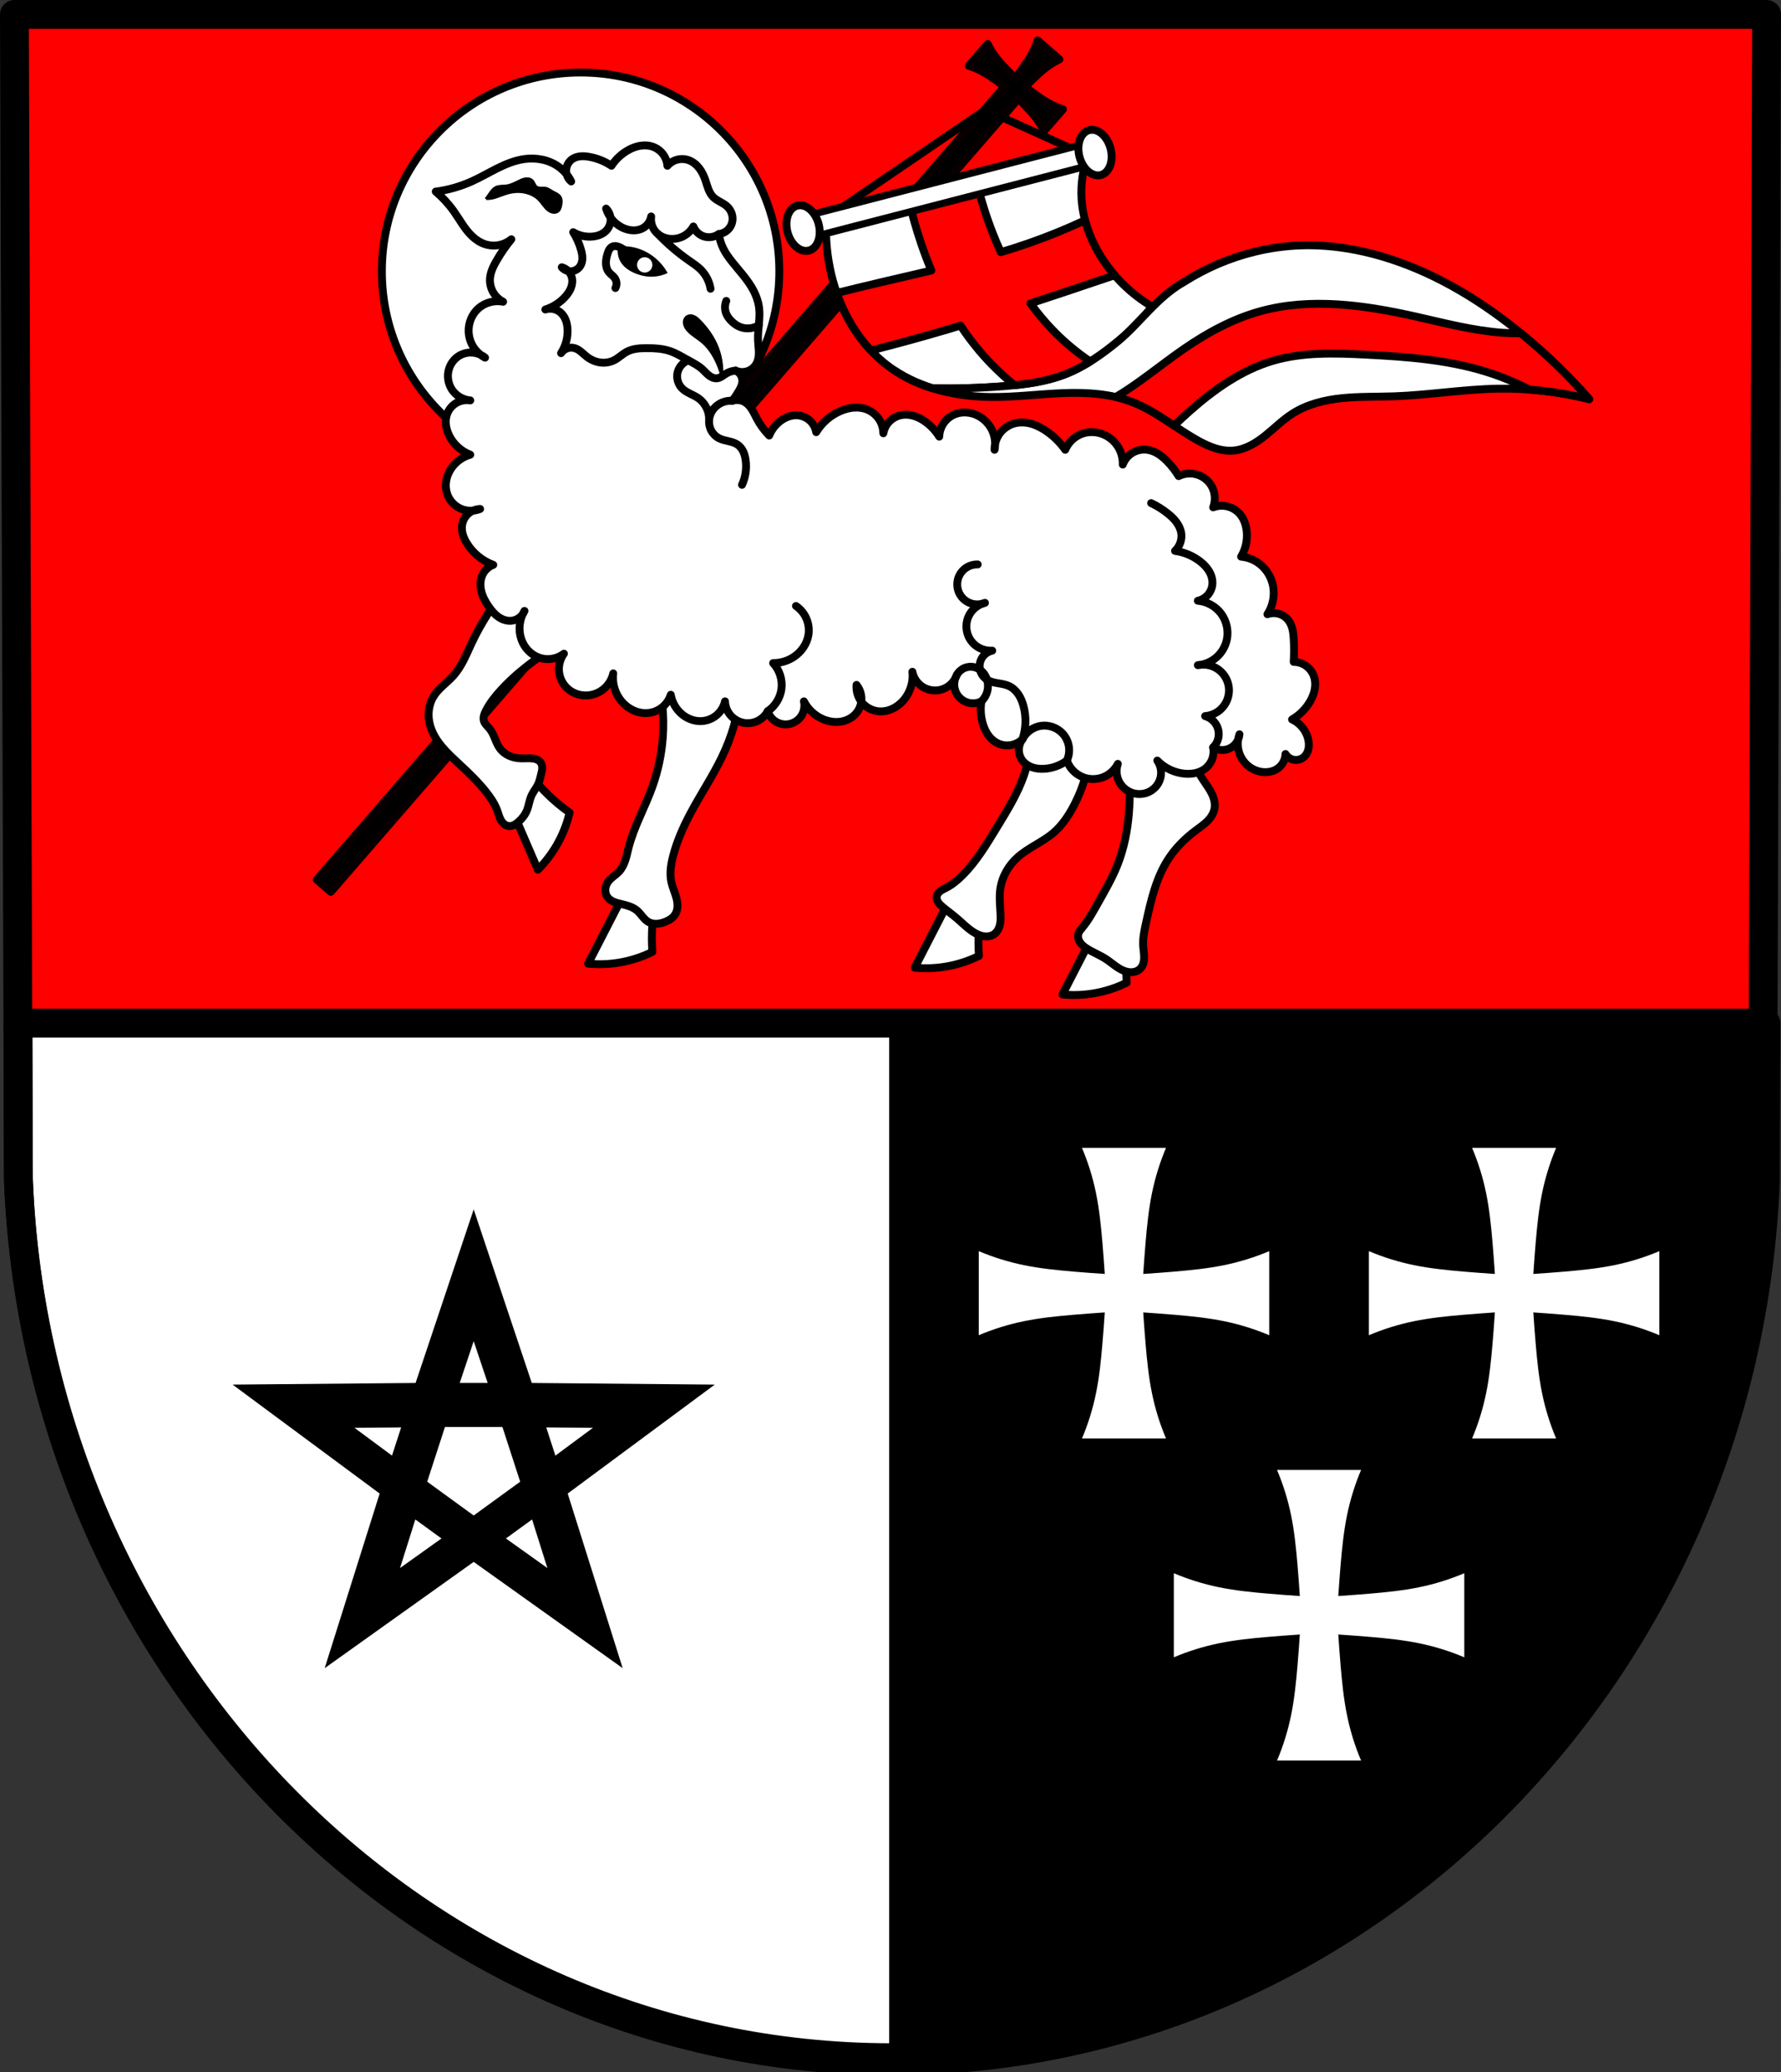 <?xml version="1.0" encoding="UTF-8" standalone="no"?>
<!-- Created with Inkscape (http://www.inkscape.org/) -->

<svg
   xmlns:dc="http://purl.org/dc/elements/1.1/"
   xmlns:cc="http://creativecommons.org/ns#"
   xmlns:rdf="http://www.w3.org/1999/02/22-rdf-syntax-ns#"
   xmlns:svg="http://www.w3.org/2000/svg"
   xmlns="http://www.w3.org/2000/svg"
   xmlns:sodipodi="http://sodipodi.sourceforge.net/DTD/sodipodi-0.dtd"
   xmlns:inkscape="http://www.inkscape.org/namespaces/inkscape"
   width="179.934mm"
   height="209.236mm"
   viewBox="0 0 179.934 209.236"
   version="1.1"
   id="svg6274"
   inkscape:version="0.92.4 (5da689c313, 2019-01-14)"
   sodipodi:docname="DEU Verbandsgemeinde Prüm COA.svg">
  <rect x="0" y="0" width="179.934" height="209.236" fill="#333333" stroke="none"/>
  <defs
     id="defs6268">
    <inkscape:path-effect
       effect="spiro"
       id="path-effect5645"
       is_visible="true" />
    <inkscape:path-effect
       effect="spiro"
       id="path-effect5641"
       is_visible="true" />
    <inkscape:path-effect
       effect="spiro"
       id="path-effect5637"
       is_visible="true" />
    <inkscape:path-effect
       effect="spiro"
       id="path-effect5633"
       is_visible="true" />
    <inkscape:path-effect
       effect="spiro"
       id="path-effect5629"
       is_visible="true" />
    <inkscape:path-effect
       effect="spiro"
       id="path-effect5625"
       is_visible="true" />
    <inkscape:path-effect
       effect="spiro"
       id="path-effect5621"
       is_visible="true" />
    <inkscape:path-effect
       effect="spiro"
       id="path-effect5617"
       is_visible="true" />
    <inkscape:path-effect
       effect="spiro"
       id="path-effect5485"
       is_visible="true" />
    <inkscape:path-effect
       effect="spiro"
       id="path-effect5477"
       is_visible="true" />
    <inkscape:path-effect
       effect="spiro"
       id="path-effect5473"
       is_visible="true" />
    <inkscape:path-effect
       effect="spiro"
       id="path-effect5469"
       is_visible="true" />
    <inkscape:path-effect
       effect="spiro"
       id="path-effect5465"
       is_visible="true" />
    <inkscape:path-effect
       effect="spiro"
       id="path-effect5425"
       is_visible="true" />
    <inkscape:path-effect
       effect="spiro"
       id="path-effect5237"
       is_visible="true" />
    <inkscape:path-effect
       effect="spiro"
       id="path-effect5216"
       is_visible="true" />
    <inkscape:path-effect
       effect="spiro"
       id="path-effect5208"
       is_visible="true" />
    <inkscape:path-effect
       effect="spiro"
       id="path-effect5187"
       is_visible="true" />
    <inkscape:path-effect
       effect="spiro"
       id="path-effect5165"
       is_visible="true" />
    <inkscape:path-effect
       effect="spiro"
       id="path-effect5068"
       is_visible="true" />
    <inkscape:path-effect
       effect="spiro"
       id="path-effect5063"
       is_visible="true" />
    <inkscape:path-effect
       effect="spiro"
       id="path-effect5058"
       is_visible="true" />
    <inkscape:path-effect
       effect="spiro"
       id="path-effect5054"
       is_visible="true" />
    <inkscape:path-effect
       effect="spiro"
       id="path-effect4955"
       is_visible="true" />
    <inkscape:path-effect
       effect="spiro"
       id="path-effect4523"
       is_visible="true" />
    <inkscape:path-effect
       effect="spiro"
       id="path-effect4523-7"
       is_visible="true" />
    <inkscape:path-effect
       effect="spiro"
       id="path-effect4955-1"
       is_visible="true" />
    <inkscape:path-effect
       effect="spiro"
       id="path-effect4955-7"
       is_visible="true" />
    <inkscape:path-effect
       effect="spiro"
       id="path-effect4955-19"
       is_visible="true" />
    <inkscape:path-effect
       effect="spiro"
       id="path-effect4955-19-0"
       is_visible="true" />
    <inkscape:path-effect
       effect="spiro"
       id="path-effect4955-7-8"
       is_visible="true" />
    <inkscape:path-effect
       effect="spiro"
       id="path-effect4955-1-7"
       is_visible="true" />
    <inkscape:path-effect
       effect="spiro"
       id="path-effect4955-13"
       is_visible="true" />
    <inkscape:path-effect
       effect="spiro"
       id="path-effect5165-9"
       is_visible="true" />
    <inkscape:path-effect
       effect="spiro"
       id="path-effect5425-9"
       is_visible="true" />
    <inkscape:path-effect
       effect="spiro"
       id="path-effect5485-0"
       is_visible="true" />
    <inkscape:path-effect
       effect="spiro"
       id="path-effect5477-0"
       is_visible="true" />
    <inkscape:path-effect
       effect="spiro"
       id="path-effect5473-1"
       is_visible="true" />
    <inkscape:path-effect
       effect="spiro"
       id="path-effect5469-2"
       is_visible="true" />
    <inkscape:path-effect
       effect="spiro"
       id="path-effect5465-9"
       is_visible="true" />
    <inkscape:path-effect
       effect="spiro"
       id="path-effect5641-4"
       is_visible="true" />
    <inkscape:path-effect
       effect="spiro"
       id="path-effect5637-8"
       is_visible="true" />
    <inkscape:path-effect
       effect="spiro"
       id="path-effect5633-6"
       is_visible="true" />
    <inkscape:path-effect
       effect="spiro"
       id="path-effect5629-0"
       is_visible="true" />
    <inkscape:path-effect
       effect="spiro"
       id="path-effect5625-6"
       is_visible="true" />
    <inkscape:path-effect
       effect="spiro"
       id="path-effect5621-1"
       is_visible="true" />
    <inkscape:path-effect
       effect="spiro"
       id="path-effect5617-0"
       is_visible="true" />
  </defs>
  <sodipodi:namedview
     id="base"
     pagecolor="#ffffff"
     bordercolor="#666666"
     borderopacity="1.0"
     inkscape:pageopacity="0.0"
     inkscape:pageshadow="2"
     inkscape:zoom="0.6929582"
     inkscape:cx="340.03249"
     inkscape:cy="395.40534"
     inkscape:document-units="mm"
     inkscape:current-layer="layer1"
     showgrid="false"
     inkscape:window-width="1366"
     inkscape:window-height="745"
     inkscape:window-x="-8"
     inkscape:window-y="-8"
     inkscape:window-maximized="1"
     inkscape:snap-nodes="false"
     inkscape:snap-midpoints="true"
     inkscape:snap-smooth-nodes="true"
     fit-margin-top="0"
     fit-margin-left="0"
     fit-margin-right="0"
     fit-margin-bottom="0"
     inkscape:object-paths="true" />
  <g
     inkscape:label="Ebene 1"
     inkscape:groupmode="layer"
     id="layer1"
     transform="translate(-2.041,-8.715)">
    <path
       style="fill:#ff0000;fill-opacity:1;fill-rule:evenodd;stroke:none;stroke-width:2.91;stroke-linecap:round;stroke-linejoin:round;stroke-miterlimit:4;stroke-dasharray:none;stroke-opacity:1"
       inkscape:connector-curvature="0"
       d="M 180.519,10.171 180.115,127.8 C 178.144,177.28 139.216,216.468 92.008,216.496 44.841,216.435 5.899,177.233 3.901,127.8 L 3.496,10.171 h 88.51 z"
       id="path10563-0-6-7-7"
       sodipodi:nodetypes="ccccccc" />
    <path
       style="fill:#ffffff;fill-opacity:1;stroke:#000000;stroke-width:11;stroke-linecap:round;stroke-linejoin:round;stroke-miterlimit:4;stroke-dasharray:none;stroke-opacity:1"
       d="M 6.822 389.861 L 7.029 450.084 C 14.581 636.917 161.767 785.083 340.033 785.312 C 518.46 785.208 665.589 637.095 673.035 450.084 L 673.242 389.861 L 6.822 389.861 z "
       transform="matrix(0.265,0,0,0.265,2.041,8.715)"
       id="rect7109" />
    <path
       style="fill:#000000;fill-opacity:1;stroke:#000000;stroke-width:0.265;stroke-linecap:round;stroke-linejoin:round;stroke-miterlimit:4;stroke-dasharray:none;stroke-opacity:1"
       d="m 180.169,111.866 -0.055,15.934 c -1.998,49.433 -40.941,88.635 -88.107,88.696 V 111.866 Z"
       id="rect7127"
       inkscape:connector-curvature="0" />
    <path
       style="fill:none;fill-rule:evenodd;stroke:#000000;stroke-width:2.91;stroke-linecap:round;stroke-linejoin:round;stroke-miterlimit:4;stroke-dasharray:none;stroke-opacity:1"
       inkscape:connector-curvature="0"
       d="M 180.519,10.171 180.115,127.8 C 178.144,177.28 139.216,216.468 92.008,216.496 44.841,216.435 5.899,177.233 3.901,127.8 L 3.496,10.171 h 88.51 z"
       id="path10563-0-6-7"
       sodipodi:nodetypes="ccccccc" />
    <path
       inkscape:connector-curvature="0"
       style="fill:#ffffff;stroke:none;stroke-width:0.25;stroke-linecap:round;stroke-linejoin:round;stroke-miterlimit:4;stroke-dasharray:none;stroke-opacity:1"
       d="m 111.352,124.626 c 0.617,1.452 1.093,2.981 1.415,4.551 0.34,1.656 0.509,3.35 0.653,5.042 0.089,1.045 0.165,2.09 0.235,3.137 -1.046,-0.07 -2.092,-0.146 -3.136,-0.235 -1.692,-0.144 -3.387,-0.313 -5.043,-0.653 -1.569,-0.322 -3.098,-0.798 -4.551,-1.415 v 4.246 4.246 c 1.452,-0.617 2.981,-1.093 4.551,-1.415 1.656,-0.34 3.35,-0.509 5.043,-0.653 1.044,-0.089 2.09,-0.165 3.136,-0.235 -0.07,1.046 -0.146,2.092 -0.235,3.136 -0.144,1.692 -0.313,3.387 -0.653,5.043 -0.322,1.569 -0.798,3.098 -1.415,4.551 h 4.246 4.246 c -0.617,-1.452 -1.093,-2.981 -1.415,-4.551 -0.34,-1.656 -0.509,-3.35 -0.653,-5.043 -0.089,-1.044 -0.165,-2.09 -0.235,-3.136 1.046,0.07 2.092,0.146 3.137,0.235 1.692,0.144 3.386,0.313 5.042,0.653 1.569,0.322 3.098,0.798 4.551,1.415 v -4.246 -4.246 c -1.452,0.617 -2.981,1.093 -4.551,1.415 -1.656,0.34 -3.35,0.509 -5.042,0.653 -1.045,0.089 -2.09,0.165 -3.137,0.235 0.07,-1.046 0.146,-2.092 0.235,-3.137 0.144,-1.692 0.313,-3.386 0.653,-5.042 0.322,-1.569 0.798,-3.098 1.415,-4.551 h -4.246 z m 39.413,0 c 0.617,1.452 1.093,2.981 1.415,4.551 0.34,1.656 0.509,3.35 0.653,5.042 0.089,1.045 0.165,2.09 0.235,3.137 -1.046,-0.07 -2.092,-0.146 -3.136,-0.235 -1.692,-0.144 -3.387,-0.313 -5.043,-0.653 -1.569,-0.322 -3.098,-0.798 -4.551,-1.415 v 4.246 4.246 c 1.452,-0.617 2.981,-1.093 4.551,-1.415 1.656,-0.34 3.35,-0.509 5.043,-0.653 1.044,-0.089 2.09,-0.165 3.136,-0.235 -0.07,1.046 -0.146,2.092 -0.235,3.136 -0.144,1.692 -0.313,3.387 -0.653,5.043 -0.322,1.569 -0.798,3.098 -1.415,4.551 h 4.246 4.246 c -0.617,-1.452 -1.093,-2.981 -1.415,-4.551 -0.34,-1.656 -0.509,-3.35 -0.653,-5.043 -0.089,-1.044 -0.165,-2.09 -0.235,-3.136 1.046,0.07 2.092,0.146 3.137,0.235 1.692,0.144 3.386,0.313 5.042,0.653 1.569,0.322 3.098,0.798 4.551,1.415 v -4.246 -4.246 c -1.452,0.617 -2.981,1.093 -4.551,1.415 -1.656,0.34 -3.35,0.509 -5.042,0.653 -1.045,0.089 -2.09,0.165 -3.137,0.235 0.07,-1.046 0.146,-2.092 0.235,-3.137 0.144,-1.692 0.313,-3.386 0.653,-5.042 0.322,-1.569 0.798,-3.098 1.415,-4.551 h -4.246 z m -19.707,32.523 c 0.617,1.452 1.093,2.981 1.416,4.551 0.34,1.656 0.509,3.35 0.653,5.042 0.089,1.045 0.165,2.09 0.235,3.137 -1.046,-0.07 -2.092,-0.146 -3.136,-0.235 -1.692,-0.144 -3.387,-0.313 -5.043,-0.653 -1.569,-0.322 -3.098,-0.798 -4.551,-1.415 v 4.246 4.246 c 1.452,-0.617 2.981,-1.093 4.551,-1.415 1.656,-0.34 3.35,-0.509 5.043,-0.653 1.044,-0.089 2.09,-0.165 3.136,-0.235 -0.07,1.046 -0.146,2.092 -0.235,3.136 -0.144,1.692 -0.313,3.387 -0.653,5.043 -0.322,1.569 -0.799,3.098 -1.416,4.551 h 4.247 4.246 c -0.617,-1.452 -1.093,-2.981 -1.415,-4.551 -0.34,-1.656 -0.509,-3.35 -0.653,-5.043 -0.089,-1.044 -0.165,-2.09 -0.235,-3.136 1.046,0.07 2.092,0.146 3.137,0.235 1.692,0.144 3.386,0.313 5.042,0.653 1.569,0.322 3.098,0.798 4.551,1.415 v -4.246 -4.246 c -1.452,0.617 -2.981,1.093 -4.551,1.415 -1.656,0.34 -3.35,0.509 -5.042,0.653 -1.045,0.089 -2.09,0.165 -3.137,0.235 0.07,-1.046 0.146,-2.092 0.235,-3.137 0.144,-1.692 0.313,-3.386 0.653,-5.042 0.322,-1.569 0.798,-3.098 1.415,-4.551 h -4.246 z"
       id="path4521-2" />
    <path
       inkscape:connector-curvature="0"
       style="fill:#000000;stroke:none;stroke-width:0.794;stroke-linecap:round;stroke-linejoin:round;stroke-miterlimit:4;stroke-dasharray:none;stroke-opacity:1"
       d="m 49.898,130.835 -5.871,17.53 -18.486,0.166 14.857,11 -5.554,17.633 15.053,-10.731 15.053,10.731 -5.554,-17.633 14.857,-11 -18.486,-0.166 z m 0,13.309 2.903,8.669 9.142,0.082 -7.347,5.44 2.747,8.719 -7.444,-5.307 -7.444,5.307 2.747,-8.719 -7.347,-5.44 9.142,-0.082 z"
       id="path4701" />
    <path
       inkscape:connector-curvature="0"
       style="fill:#000000;stroke:none;stroke-width:0.794;stroke-linecap:round;stroke-linejoin:round;stroke-miterlimit:4;stroke-dasharray:none;stroke-opacity:1"
       d="m 44.027,148.365 -3.628,11.167 9.499,6.901 9.499,-6.901 -3.628,-11.167 z m 2.968,4.448 h 5.806 l 1.794,5.522 -4.697,3.413 -4.697,-3.413 z"
       id="path4774" />
    <g
       id="g6749"
       transform="translate(0,-1.587)">
      <circle
         r="20.076"
         cy="37.701"
         cx="60.698"
         id="path5379-0"
         style="fill:#ffffff;fill-opacity:1;stroke:#000000;stroke-width:0.794;stroke-linecap:round;stroke-linejoin:round;stroke-miterlimit:4;stroke-dasharray:none;stroke-opacity:1" />
      <path
         inkscape:transform-center-y="42.189833"
         inkscape:transform-center-x="36.637839"
         inkscape:connector-curvature="0"
         id="rect4822-7"
         d="m 106.871,14.383 c -0.166,0.515 -0.387,1.018 -0.656,1.498 -0.284,0.506 -0.621,0.983 -0.964,1.454 -0.212,0.291 -0.427,0.579 -0.644,0.866 -0.255,-0.253 -0.509,-0.508 -0.76,-0.766 -0.406,-0.418 -0.807,-0.843 -1.16,-1.303 -0.334,-0.436 -0.624,-0.903 -0.861,-1.389 l -0.955,1.1 -0.955,1.1 c 0.515,0.166 1.018,0.387 1.498,0.656 0.506,0.284 0.983,0.621 1.454,0.964 0.218,0.159 0.433,0.321 0.648,0.483 l -69.467,80.088 1.414,1.227 69.467,-80.088 c 0.191,0.191 0.382,0.381 0.57,0.574 0.406,0.418 0.807,0.842 1.16,1.303 0.334,0.436 0.623,0.903 0.861,1.39 l 0.955,-1.1 0.955,-1.1 c -0.515,-0.166 -1.018,-0.387 -1.497,-0.656 -0.506,-0.284 -0.983,-0.621 -1.454,-0.964 -0.291,-0.212 -0.579,-0.427 -0.866,-0.644 0.253,-0.255 0.508,-0.51 0.766,-0.761 0.418,-0.406 0.842,-0.807 1.303,-1.16 0.436,-0.334 0.903,-0.623 1.39,-0.861 l -1.1,-0.955 z"
         style="fill:#000000;stroke:#080000;stroke-width:0.794;stroke-linecap:round;stroke-linejoin:round;stroke-miterlimit:4;stroke-dasharray:none;stroke-opacity:1" />
      <path
         sodipodi:nodetypes="cc"
         inkscape:connector-curvature="0"
         id="path4895-7"
         d="M 84.213,33.223 102.694,20.652"
         style="fill:none;stroke:#000000;stroke-width:0.794;stroke-linecap:round;stroke-linejoin:miter;stroke-miterlimit:4;stroke-dasharray:none;stroke-opacity:1" />
      <path
         inkscape:connector-curvature="0"
         id="path4897-7"
         d="m 111.019,25.647 -8.658,-3.913"
         style="fill:none;stroke:#000000;stroke-width:0.794;stroke-linecap:round;stroke-linejoin:miter;stroke-miterlimit:4;stroke-dasharray:none;stroke-opacity:1" />
      <path
         id="path4953-3"
         transform="matrix(0.265,0,0,0.265,2.041,8.715)"
         d="m 202.123,301.139 -10.156,5.914 c 2.246,5.195 4.488,10.391 6.73,15.588 2.122,4.917 4.242,9.835 6.361,14.754 2.799,-2.801 5.229,-5.969 7.209,-9.398 2.224,-3.853 3.877,-8.034 4.891,-12.365 -2.782,-1.963 -5.418,-4.133 -7.879,-6.486 -2.59,-2.477 -4.984,-5.156 -7.156,-8.006 z m 37.197,42.668 c -2.584,5.036 -5.169,10.072 -7.756,15.105 -2.448,4.763 -4.897,9.525 -7.348,14.287 3.941,0.381 7.932,0.243 11.838,-0.408 4.388,-0.731 8.666,-2.112 12.654,-4.082 -0.253,-3.396 -0.253,-6.809 0,-10.205 0.266,-3.573 0.813,-7.127 1.633,-10.615 z m 124.508,1.529 c -2.584,5.036 -5.169,10.07 -7.756,15.104 -2.448,4.763 -4.897,9.525 -7.348,14.287 3.941,0.381 7.932,0.243 11.838,-0.408 4.388,-0.731 8.666,-2.112 12.654,-4.082 -0.253,-3.396 -0.253,-6.809 0,-10.205 0.266,-3.573 0.813,-7.125 1.633,-10.613 z m 56.334,10.205 c -2.584,5.036 -5.169,10.07 -7.756,15.104 -2.448,4.763 -4.897,9.527 -7.348,14.289 3.941,0.381 7.932,0.241 11.838,-0.41 4.388,-0.731 8.668,-2.112 12.656,-4.082 -0.253,-3.396 -0.253,-6.809 0,-10.205 0.266,-3.573 0.813,-7.125 1.633,-10.613 z"
         style="fill:#ffffff;stroke:#000000;stroke-width:3;stroke-linecap:round;stroke-linejoin:round;stroke-miterlimit:4;stroke-dasharray:none;stroke-opacity:1"
         inkscape:connector-curvature="0" />
      <path
         id="path5052-8"
         d="m 53.34,69.58 c -1.463,1.716 -2.694,3.628 -3.651,5.669 -0.532,1.134 -0.994,2.331 -1.826,3.267 -0.649,0.73 -1.507,1.281 -2.018,2.114 -0.267,0.435 -0.428,0.934 -0.481,1.442 -0.047,0.449 -0.011,0.906 0.096,1.345 0.201,0.825 0.649,1.573 1.188,2.229 0.539,0.656 1.169,1.229 1.791,1.807 0.947,0.879 1.883,1.778 2.691,2.787 0.469,0.586 0.898,1.216 1.153,1.922 0.111,0.307 0.189,0.627 0.342,0.915 0.076,0.144 0.172,0.28 0.291,0.39 0.12,0.111 0.265,0.195 0.424,0.232 0.126,0.029 0.258,0.028 0.384,0 0.255,-0.056 0.476,-0.212 0.673,-0.384 0.365,-0.319 0.678,-0.706 0.865,-1.153 0.207,-0.496 0.255,-1.049 0.481,-1.537 0.187,-0.404 0.488,-0.748 0.673,-1.153 0.139,-0.305 0.208,-0.635 0.288,-0.961 0.047,-0.192 0.099,-0.384 0.113,-0.581 0.014,-0.197 -0.013,-0.402 -0.113,-0.573 -0.102,-0.174 -0.275,-0.299 -0.464,-0.373 -0.188,-0.073 -0.392,-0.099 -0.594,-0.107 -0.352,-0.016 -0.705,0.018 -1.057,0 -0.384,-0.019 -0.767,-0.101 -1.117,-0.26 -0.35,-0.159 -0.667,-0.396 -0.901,-0.701 -0.232,-0.302 -0.376,-0.661 -0.521,-1.013 -0.145,-0.353 -0.295,-0.709 -0.536,-1.005 -0.102,-0.125 -0.219,-0.237 -0.325,-0.359 -0.106,-0.122 -0.202,-0.256 -0.252,-0.41 -0.057,-0.175 -0.051,-0.366 -0.009,-0.545 0.042,-0.179 0.118,-0.348 0.202,-0.512 0.395,-0.78 0.946,-1.471 1.538,-2.114 0.985,-1.071 2.093,-2.024 3.267,-2.883 1.301,-0.951 2.685,-1.788 4.132,-2.499 z m 15.087,8.936 c 0.534,2.031 0.73,4.152 0.577,6.247 -0.125,1.703 -0.48,3.389 -1.057,4.997 -0.745,2.073 -1.857,4.016 -2.402,6.15 -0.108,0.423 -0.193,0.853 -0.331,1.267 -0.138,0.414 -0.332,0.817 -0.63,1.136 -0.325,0.349 -0.762,0.586 -1.057,0.961 -0.181,0.231 -0.302,0.512 -0.326,0.804 -0.024,0.292 0.053,0.595 0.229,0.829 0.154,0.205 0.375,0.351 0.61,0.453 0.235,0.101 0.486,0.161 0.735,0.22 0.579,0.137 1.181,0.287 1.633,0.673 0.208,0.177 0.374,0.397 0.549,0.607 0.175,0.21 0.365,0.414 0.604,0.546 0.246,0.136 0.533,0.189 0.813,0.179 0.281,-0.01 0.557,-0.081 0.82,-0.179 0.416,-0.155 0.821,-0.393 1.057,-0.769 0.151,-0.24 0.223,-0.524 0.236,-0.807 0.012,-0.283 -0.033,-0.567 -0.105,-0.841 -0.144,-0.548 -0.394,-1.066 -0.514,-1.62 -0.192,-0.887 -0.042,-1.813 0.192,-2.691 0.392,-1.475 1.014,-2.88 1.73,-4.228 1.016,-1.913 2.227,-3.72 3.171,-5.669 0.509,-1.051 0.939,-2.142 1.25,-3.268 0.447,-1.623 0.642,-3.315 0.576,-4.997 z m 37.381,2.595 c 0.616,2.426 0.514,5.029 -0.288,7.4 -0.649,1.918 -1.732,3.653 -2.786,5.381 -1.03,1.689 -2.057,3.409 -3.46,4.805 -0.488,0.485 -1.023,0.932 -1.633,1.25 -0.199,0.103 -0.406,0.193 -0.586,0.327 -0.09,0.067 -0.173,0.144 -0.239,0.234 -0.066,0.09 -0.116,0.194 -0.136,0.304 -0.038,0.207 0.029,0.423 0.144,0.6 0.114,0.177 0.273,0.321 0.433,0.457 0.469,0.399 0.972,0.754 1.441,1.153 0.627,0.533 1.199,1.147 1.922,1.538 0.282,0.152 0.587,0.269 0.906,0.3 0.319,0.031 0.652,-0.028 0.92,-0.204 0.324,-0.213 0.525,-0.578 0.614,-0.956 0.089,-0.378 0.079,-0.771 0.058,-1.159 -0.046,-0.866 -0.14,-1.739 0,-2.594 0.193,-1.183 0.838,-2.275 1.73,-3.075 1.099,-0.986 2.533,-1.533 3.651,-2.499 0.854,-0.737 1.493,-1.693 2.018,-2.691 0.606,-1.151 1.076,-2.378 1.345,-3.651 0.32,-1.513 0.353,-3.087 0.096,-4.613 z m 15.664,3.46 -5.573,2.21 c 0.286,1.874 0.35,3.781 0.192,5.669 -0.149,1.772 -0.497,3.537 -1.153,5.189 -0.545,1.373 -1.295,2.652 -2.018,3.94 -0.466,0.83 -0.926,1.672 -1.537,2.402 -0.149,0.178 -0.311,0.356 -0.384,0.577 -0.05,0.151 -0.056,0.314 -0.025,0.47 0.031,0.156 0.097,0.304 0.186,0.436 0.177,0.264 0.435,0.462 0.704,0.631 0.618,0.391 1.31,0.656 1.922,1.057 0.333,0.218 0.64,0.473 0.964,0.704 0.324,0.231 0.672,0.439 1.055,0.546 0.248,0.069 0.509,0.095 0.763,0.052 0.253,-0.043 0.498,-0.157 0.679,-0.34 0.141,-0.143 0.24,-0.324 0.3,-0.515 0.061,-0.191 0.084,-0.393 0.086,-0.593 0.004,-0.401 -0.075,-0.798 -0.098,-1.198 -0.045,-0.776 0.122,-1.547 0.288,-2.306 0.497,-2.27 1.022,-4.598 2.306,-6.534 0.717,-1.081 1.653,-2.008 2.69,-2.787 0.4,-0.301 0.819,-0.582 1.176,-0.933 0.357,-0.351 0.654,-0.785 0.746,-1.277 0.094,-0.502 -0.033,-1.024 -0.251,-1.486 -0.217,-0.462 -0.522,-0.877 -0.806,-1.301 -0.953,-1.421 -1.7,-2.98 -2.21,-4.613 z"
         style="fill:#ffffff;stroke:#000000;stroke-width:0.794;stroke-linecap:round;stroke-linejoin:round;stroke-miterlimit:4;stroke-dasharray:none;stroke-opacity:1"
         inkscape:connector-curvature="0" />
      <path
         id="path5163-1-2"
         d="m 85.5,32.793 c -0.053,1.731 0.12,3.469 0.513,5.156 0.857,3.685 2.845,7.184 5.9,9.417 1.32,0.965 2.801,1.666 4.36,2.151 2.384,0.042 4.769,-0.029 7.146,-0.216 2.1,-0.166 4.218,-0.427 6.185,-1.183 2.007,-0.772 3.787,-2.034 5.444,-3.404 1.246,-1.03 2.445,-2.141 3.368,-3.469 -2.067,-1.22 -3.836,-2.939 -5.114,-4.97 -1.128,-1.792 -1.878,-3.845 -1.996,-5.958 -0.081,-1.445 0.135,-2.906 0.63,-4.266 z"
         style="fill:#ffffff;stroke:#000000;stroke-width:0.794;stroke-linecap:round;stroke-linejoin:round;stroke-miterlimit:4;stroke-dasharray:none;stroke-opacity:1"
         inkscape:connector-curvature="0" />
      <path
         sodipodi:nodetypes="sccscccsscccccssccccsccccccccccccccccccccc"
         inkscape:connector-curvature="0"
         id="path5163-3"
         d="m 128.812,35.724 c -2.515,0.613 -4.931,1.644 -7.119,3.031 -2.73,1.518 -4.456,4.138 -6.646,5.958 -1.657,1.37 -3.437,2.632 -5.444,3.404 -1.966,0.756 -4.085,1.017 -6.185,1.183 -2.377,0.187 -4.762,0.258 -7.146,0.216 1.87,0.581 3.853,0.849 5.814,0.873 2.431,0.029 4.852,-0.29 7.281,-0.387 2.429,-0.097 4.918,0.039 7.177,0.935 2.402,0.953 4.395,2.702 6.669,3.929 1.059,0.571 2.235,1.038 3.434,0.936 1.186,-0.101 2.258,-0.747 3.188,-1.489 0.931,-0.742 1.774,-1.599 2.777,-2.241 1.488,-0.953 3.255,-1.384 5.013,-1.564 1.757,-0.181 3.529,-0.126 5.295,-0.189 3.468,-0.124 6.91,-0.701 10.379,-0.768 3.129,-0.061 6.266,0.297 9.302,1.06 -2.053,-2.333 -4.292,-4.501 -6.69,-6.477 -3.99,-3.288 -8.464,-6.063 -13.38,-7.665 -2.936,-0.957 -6.026,-1.49 -9.112,-1.383 -1.553,0.054 -3.098,0.271 -4.607,0.639 z M 96.273,49.517 c -0.185,-0.058 -0.369,-0.119 -0.552,-0.182 0.183,0.064 0.366,0.125 0.552,0.182 z M 92.431,47.726 c 0.09,0.059 0.182,0.115 0.273,0.172 -0.091,-0.057 -0.184,-0.113 -0.273,-0.172 z m 0.541,0.338 c 0.102,0.061 0.206,0.118 0.309,0.176 -0.103,-0.058 -0.207,-0.115 -0.309,-0.176 z m 0.546,0.308 c 0.118,0.063 0.237,0.123 0.356,0.183 -0.12,-0.06 -0.239,-0.12 -0.356,-0.183 z m 0.552,0.28 c 0.129,0.062 0.26,0.123 0.391,0.181 -0.131,-0.059 -0.261,-0.119 -0.391,-0.181 z m 0.561,0.256 c 0.142,0.062 0.286,0.122 0.43,0.179 -0.144,-0.057 -0.288,-0.118 -0.43,-0.179 z m 0.554,0.227 c 0.163,0.063 0.326,0.124 0.491,0.183 -0.165,-0.058 -0.329,-0.119 -0.491,-0.183 z"
         style="fill:#ffffff;stroke:#000000;stroke-width:0.794;stroke-linecap:round;stroke-linejoin:round;stroke-miterlimit:4;stroke-dasharray:none;stroke-opacity:1" />
      <path
         id="path5206-1"
         d="m 93.893,30.652 c 0.339,1.451 0.749,2.885 1.229,4.295 0.307,0.901 0.645,1.793 1.014,2.672 -1.72,0.408 -3.445,0.801 -5.165,1.204 -1.467,0.344 -2.932,0.701 -4.394,1.063 0.753,2.15 1.911,4.162 3.456,5.807 2.604,-0.658 5.195,-1.367 7.77,-2.128 0.426,-0.126 0.85,-0.258 1.275,-0.387 0.586,0.884 1.219,1.736 1.905,2.548 1.071,1.268 2.265,2.431 3.557,3.472 1.727,-0.175 3.447,-0.459 5.063,-1.081 0.905,-0.348 1.761,-0.799 2.584,-1.312 -1.37,-0.923 -2.643,-1.988 -3.791,-3.176 -0.814,-0.842 -1.561,-1.743 -2.247,-2.689 1.171,-0.385 2.342,-0.773 3.511,-1.163 1.665,-0.556 3.329,-1.116 4.992,-1.678 -0.495,-0.573 -0.948,-1.183 -1.352,-1.824 -0.726,-1.153 -1.294,-2.415 -1.639,-3.73 -1.836,0.858 -3.715,1.624 -5.628,2.294 -0.953,0.334 -1.915,0.638 -2.881,0.929 -0.284,-0.618 -0.551,-1.244 -0.799,-1.876 -0.639,-1.626 -1.166,-3.297 -1.579,-4.994 z"
         style="fill:#ff0000;fill-opacity:1;stroke:#000000;stroke-width:0.794;stroke-linecap:round;stroke-linejoin:round;stroke-miterlimit:4;stroke-dasharray:none;stroke-opacity:1"
         inkscape:connector-curvature="0" />
      <path
         id="path5235-7"
         d="m 129.333,41.742 c -2.769,0.771 -5.331,2.165 -7.697,3.798 -2.307,1.592 -4.458,3.416 -6.864,4.851 0.602,0.139 1.195,0.318 1.772,0.547 1.471,0.584 2.79,1.465 4.113,2.344 0.524,-0.506 1.056,-1.003 1.602,-1.484 2.464,-2.172 5.215,-4.127 8.366,-5.055 3.034,-0.894 6.262,-0.79 9.42,-0.628 4.047,0.207 8.132,0.503 12.007,1.687 1.556,0.475 3.066,1.095 4.511,1.842 2.035,0.149 4.057,0.471 6.036,0.969 -2.053,-2.333 -4.292,-4.501 -6.69,-6.477 -0.072,-0.06 -0.146,-0.118 -0.219,-0.177 -0.615,0.005 -1.231,-0.012 -1.845,-0.056 -2.959,-0.21 -5.844,-0.977 -8.738,-1.628 -5.188,-1.167 -10.654,-1.958 -15.777,-0.532 z"
         style="fill:#ff0000;fill-opacity:1;stroke:#000000;stroke-width:0.794;stroke-linecap:round;stroke-linejoin:round;stroke-miterlimit:4;stroke-dasharray:none;stroke-opacity:1"
         inkscape:connector-curvature="0" />
      <g
         id="g5377">
        <rect
           style="fill:#ffffff;stroke:#000000;stroke-width:0.717;stroke-linecap:round;stroke-linejoin:round;stroke-miterlimit:4;stroke-dasharray:none;stroke-opacity:1"
           id="rect5121-6-0"
           width="30.066"
           height="2.224"
           x="72.384"
           y="51.982"
           ry="0.684"
           rx="0.609"
           inkscape:transform-center-x="-14.667566"
           inkscape:transform-center-y="0.44623301"
           transform="rotate(-14.496)" />
        <path
           style="fill:#ffffff;stroke:#000000;stroke-width:0.794;stroke-linecap:round;stroke-linejoin:round;stroke-miterlimit:4;stroke-dasharray:none;stroke-opacity:1"
           d="m 82.591,31.069 a 2.341,1.623 75.504 0 0 -0.986,2.673 2.341,1.623 75.504 0 0 2.157,1.86 2.341,1.623 75.504 0 0 0.986,-2.673 2.341,1.623 75.504 0 0 -2.157,-1.86 z m 29.494,-7.625 a 2.341,1.623 75.504 0 0 -0.986,2.673 2.341,1.623 75.504 0 0 2.157,1.86 2.341,1.623 75.504 0 0 0.986,-2.673 2.341,1.623 75.504 0 0 -2.157,-1.86 z"
           id="path5141-6"
           inkscape:connector-curvature="0" />
      </g>
      <path
         sodipodi:nodetypes="caaacaacaacaacaacaacaacaaacaacaacaacaacacacaacaacacacaacaacacaacaacacaaacaacaacaacaacaacaacaacaacaacaacaacaacaacaacaacaaaaaacaaaaacaacaacaaac"
         inkscape:original-d="m -145.24822,29.647002 c 0,0 1.25488,1.296185 1.82659,1.992634 0.65326,0.795799 1.07207,1.79025 1.82658,2.490793 0.38267,0.355297 0.81531,0.733377 1.32842,0.830264 0.8854,0.167184 2.65684,-0.498158 2.65684,-0.498158 0,0 -1.09254,1.381267 -1.49447,2.158688 -0.29754,0.575502 -0.71933,1.181064 -0.66421,1.82658 0.0759,0.88927 1.32842,2.32474 1.32842,2.32474 0,0 -1.84097,0.101988 -2.49079,0.66421 -0.63757,0.551626 -1.06105,1.484148 -0.99632,2.324741 0.0802,1.041277 1.66053,2.656845 1.66053,2.656845 0,0 -1.85119,-0.537928 -2.65685,-0.166053 -0.50256,0.231968 -0.98429,0.775045 -0.99631,1.328423 -0.0277,1.273973 2.15868,3.155005 2.15868,3.155005 0,0 -1.90672,0.539861 -2.32474,1.328423 -0.33801,0.637638 -0.14855,1.509184 0.16606,2.158688 0.42689,0.88131 2.15868,1.992632 2.15868,1.992632 0,0 -1.57296,0.778086 -1.99263,1.494475 -0.42339,0.72273 -0.73933,1.758831 -0.33211,2.490793 0.59018,1.060824 3.32106,1.494475 3.32106,1.494475 0,0 -1.59652,0.870495 -1.82658,1.660531 -0.17645,0.60593 0.1537,1.297781 0.49816,1.82658 0.62283,0.956121 2.65684,2.158687 2.65684,2.158687 0,0 -0.8447,0.425421 -0.99631,0.830266 -0.40191,1.073204 -0.0882,2.439688 0.54567,3.3944 0.49493,0.745411 1.38328,1.459401 2.27722,1.42113 0.553,-0.02367 1.32843,-0.996315 1.32843,-0.996315 0,0 -0.66067,1.934235 -0.33211,2.822898 0.33959,0.918493 1.21217,1.741537 2.15869,1.992632 0.71379,0.189355 2.15869,-0.498157 2.15869,-0.498157 0,0 -0.5126,2.444705 0.16605,3.321058 0.5681,0.7336 1.75586,1.051948 2.65684,0.830264 0.98814,-0.243131 2.15869,-2.158687 2.15869,-2.158687 0,0 0.35758,2.374974 1.16237,3.155004 0.62843,0.609101 1.63141,0.995766 2.49079,0.830264 0.92559,-0.178251 2.15869,-1.826581 2.15869,-1.826581 0,0 0.56553,1.507781 1.16237,1.992634 0.54342,0.441459 1.30555,0.798802 1.99263,0.664212 1.00159,-0.196197 2.32474,-1.992634 2.32474,-1.992634 0,0 0.90589,1.956708 1.82659,2.158687 0.89494,0.196328 2.49079,-1.16237 2.49079,-1.16237 0,0 0.9548,1.394754 1.66053,1.328422 1.01614,-0.09551 1.99263,-2.324739 1.99263,-2.324739 0,0 1.12478,1.584267 1.99263,1.826581 1.08735,0.303601 2.60532,0.208847 3.32106,-0.664212 0.59656,-0.727689 0,-2.822898 0,-2.822898 0,0 1.05421,2.370131 2.15869,2.656846 0.865533,0.224686 1.877327,-0.345707 2.490791,-0.996317 0.720477,-0.764104 0.996318,-2.988952 0.996318,-2.988952 0,0 1.705645,1.915316 2.822898,1.826582 0.742333,-0.05896 1.660528,-1.494476 1.660528,-1.494476 0,0 -0.21842,1.768263 0.332106,2.32474 0.512019,0.517554 2.158687,0.332106 2.158687,0.332106 0,0 -0.100378,1.594966 0.166053,2.324739 0.258189,0.707198 0.637612,1.5273 1.328423,1.826582 0.818955,0.354798 2.656845,-0.332106 2.656845,-0.332106 0,0 -0.40737,1.565543 0,2.158687 0.436463,0.635503 1.387794,0.820955 2.158687,0.830264 0.822791,0.0099 2.32474,-0.830264 2.32474,-0.830264 0,0 1.222795,1.714392 2.158687,1.826581 1.105998,0.13258 2.988952,-1.494475 2.988952,-1.494475 0,0 0.603189,2.563446 1.660528,2.988951 0.698421,0.281066 1.692736,-0.07288 2.158687,-0.664211 0.549188,-0.696972 0.166053,-2.656846 0.166053,-2.656846 0,0 1.78788,1.227259 2.822898,1.328423 0.681407,0.0666 1.479855,-0.0445 1.992635,-0.498159 0.577413,-0.51084 0.830264,-2.158687 0.830264,-2.158687 0,0 1.032729,0.36103 1.494475,0.166053 0.581391,-0.245498 1.16237,-1.494476 1.16237,-1.494476 0,0 0.08647,2.361677 0.830265,3.155005 0.478872,0.510762 1.292494,0.664211 1.992634,0.664211 0.35007,0 0.726935,-0.108539 0.996317,-0.332106 0.438522,-0.363941 0.830264,-1.494475 0.830264,-1.494475 0,0 1.298921,0.655431 1.826582,0.332105 0.492735,-0.301924 0.602821,-1.092204 0.498158,-1.660528 -0.16442,-0.892809 -1.660528,-2.158687 -1.660528,-2.158687 0,0 1.448274,-1.053079 1.826581,-1.826581 0.392124,-0.801753 0.703533,-1.845297 0.332106,-2.656846 -0.332214,-0.725871 -1.992635,-1.328423 -1.992635,-1.328423 0,0 0.102857,-1.556683 0,-2.32474 -0.08377,-0.625514 -0.05916,-1.373191 -0.498158,-1.826581 -0.523696,-0.540862 -2.158687,-0.664211 -2.158687,-0.664211 0,0 0.714962,-2.112616 0.498158,-3.155005 -0.146957,-0.706567 -0.610127,-1.361972 -1.16237,-1.826581 -0.550616,-0.46324 -1.992634,-0.830264 -1.992634,-0.830264 0,0 0.618947,-1.986139 0.498159,-2.988951 -0.05041,-0.418515 -0.18291,-0.882523 -0.498159,-1.16237 -0.733508,-0.651135 -2.822898,-0.830265 -2.822898,-0.830265 0,0 0.175668,-1.523029 -0.166053,-2.158687 -0.298826,-0.555867 -0.888869,-0.984816 -1.494476,-1.16237 -0.586676,-0.172004 -1.826581,0.166053 -1.826581,0.166053 0,0 -0.687455,-1.078854 -1.16237,-1.494475 -0.578659,-0.506412 -1.223689,-1.167116 -1.992634,-1.16237 -0.968228,0.006 -2.490793,1.494475 -2.490793,1.494475 0,0 -0.830849,-2.379134 -1.826581,-2.988951 -0.615442,-0.376915 -1.476062,-0.400267 -2.158687,-0.166053 -0.778313,0.267045 -1.826582,1.660529 -1.826582,1.660529 0,0 -1.077288,-1.402339 -1.826581,-1.826582 -0.992976,-0.562213 -2.245732,-1.212048 -3.321057,-0.830264 -1.043219,0.370385 -1.992634,2.656846 -1.992634,2.656846 0,0 -0.658723,-2.767332 -1.744511,-3.475236 -0.63204,-0.412073 -1.582969,-0.44465 -2.260694,-0.113035 -0.826236,0.404283 -1.582485,2.260694 -1.582485,2.260694 0,0 -0.784768,-1.12657 -1.356417,-1.469451 -0.768036,-0.460676 -1.739381,-0.926773 -2.599798,-0.678208 -0.793883,0.229344 -1.695516,1.808555 -1.695516,1.808555 0,0 -0.7349,-1.942566 -1.58249,-2.373729 -0.80669,-0.410354 -1.87133,-0.220147 -2.71283,0.113035 -1.01835,0.403203 -2.48677,2.147659 -2.48677,2.147659 0,0 -1.00306,-1.511049 -1.80855,-1.69552 -0.61566,-0.140998 -1.2905,0.203869 -1.80856,0.565173 -0.50687,0.353504 -1.13034,1.469451 -1.13034,1.469451 0,0 -0.82893,-1.130346 -1.24339,-1.69552 -0.41446,-0.565173 -0.63321,-1.350719 -1.24338,-1.695521 -0.36232,-0.204744 -1.24338,-0.113034 -1.24338,-0.113034 0,0 0.49915,-0.651202 0.67821,-1.017313 0.15704,-0.3211 0.38654,-0.663028 0.3391,-1.017312 -0.0541,-0.403945 -0.6782,-1.017312 -0.6782,-1.017312 0,0 1.69579,-0.17653 2.14765,-0.791243 0.44688,-0.607931 0.0812,-1.50686 0.11304,-2.260694 0.0461,-1.092344 0.28642,-2.198525 0.11303,-3.278007 -0.12099,-0.753271 -0.42184,-1.480128 -0.79124,-2.147659 -0.50722,-0.916578 -1.31041,-1.635971 -1.92159,-2.486763 -0.31704,-0.441333 -0.67123,-0.865527 -0.90428,-1.356417 -0.21979,-0.462954 -0.45214,-1.469451 -0.45214,-1.469451 0,0 1.20889,-0.648031 1.35642,-1.243381 0.13473,-0.543682 -0.22046,-1.140991 -0.56517,-1.582486 -0.33442,-0.428314 -1.00233,-0.492078 -1.35642,-0.904278 -0.4064,-0.473097 -0.45695,-1.16899 -0.79124,-1.69552 -0.47319,-0.745305 -0.8546,-1.765842 -1.69552,-2.034625 -0.70512,-0.225377 -2.14766,0.565174 -2.14766,0.565174 0,0 -0.72402,-1.614122 -1.46945,-1.92159 -0.77339,-0.319001 -1.73101,-0.01968 -2.48677,0.339104 -0.69839,0.331547 -1.69552,1.582486 -1.69552,1.582486 0,0 -1.45531,-0.803914 -2.26069,-0.904278 -0.5658,-0.07051 -1.30933,-0.193406 -1.69552,0.226069 -0.51104,0.555087 -0.11304,2.260694 -0.11304,2.260694 0,0 -0.6948,-1.136644 -1.24338,-1.469451 -1.02376,-0.621089 -2.3115,-0.899009 -3.50407,-0.791243 -1.91673,0.173204 -3.498,1.619619 -5.31263,2.260694 -1.18338,0.418066 -3.62178,1.029191 -3.62178,1.029191 z"
         inkscape:path-effect="#path-effect5425-9"
         inkscape:connector-curvature="0"
         id="path5423-0"
         d="m -145.248,29.647 c 0.688,0.585 1.304,1.256 1.827,1.993 0.597,0.841 1.082,1.776 1.827,2.491 0.38,0.365 0.828,0.667 1.328,0.83 0.447,0.146 0.93,0.177 1.392,0.091 0.462,-0.087 0.901,-0.291 1.265,-0.589 -0.556,0.677 -1.057,1.4 -1.494,2.159 -0.327,0.566 -0.625,1.174 -0.664,1.827 -0.029,0.471 0.083,0.95 0.318,1.36 0.234,0.41 0.59,0.75 1.011,0.964 -0.873,-0.179 -1.823,0.075 -2.491,0.664 -0.652,0.576 -1.02,1.454 -0.996,2.325 0.015,0.547 0.179,1.09 0.469,1.554 0.29,0.464 0.706,0.849 1.192,1.103 -0.366,-0.301 -0.828,-0.483 -1.302,-0.513 -0.473,-0.03 -0.955,0.094 -1.355,0.347 -0.478,0.302 -0.835,0.786 -0.996,1.328 -0.208,0.699 -0.084,1.49 0.328,2.092 0.412,0.602 1.104,1.004 1.831,1.063 -0.476,-0.079 -0.979,0.011 -1.399,0.251 -0.419,0.24 -0.752,0.627 -0.926,1.078 -0.134,0.346 -0.174,0.725 -0.138,1.094 0.036,0.369 0.146,0.729 0.305,1.065 0.428,0.908 1.219,1.638 2.159,1.993 -0.818,0.229 -1.544,0.773 -1.993,1.494 -0.229,0.368 -0.388,0.781 -0.45,1.209 -0.062,0.429 -0.026,0.873 0.117,1.281 0.225,0.64 0.721,1.18 1.34,1.459 0.619,0.279 1.352,0.292 1.981,0.036 -0.447,0.016 -0.886,0.196 -1.217,0.496 -0.331,0.301 -0.551,0.721 -0.61,1.164 -0.042,0.319 -0.003,0.646 0.09,0.954 0.093,0.308 0.238,0.599 0.408,0.872 0.614,0.987 1.565,1.76 2.657,2.159 -0.413,0.153 -0.771,0.452 -0.996,0.83 -0.31,0.521 -0.36,1.169 -0.23,1.762 0.13,0.592 0.428,1.136 0.775,1.633 0.269,0.385 0.574,0.752 0.957,1.023 0.383,0.271 0.853,0.441 1.32,0.398 0.29,-0.027 0.572,-0.135 0.805,-0.31 0.233,-0.175 0.416,-0.415 0.523,-0.686 -0.519,0.83 -0.644,1.895 -0.332,2.823 0.163,0.486 0.442,0.934 0.815,1.285 0.373,0.351 0.842,0.603 1.343,0.707 0.746,0.155 1.556,-0.032 2.159,-0.498 -0.353,0.484 -0.534,1.091 -0.504,1.69 0.03,0.599 0.271,1.184 0.67,1.631 0.324,0.363 0.75,0.633 1.215,0.776 0.465,0.144 0.967,0.161 1.442,0.054 0.524,-0.118 1.012,-0.387 1.392,-0.767 0.38,-0.38 0.649,-0.868 0.767,-1.392 -0.146,1.156 0.302,2.37 1.162,3.155 0.334,0.305 0.727,0.547 1.154,0.695 0.427,0.148 0.889,0.2 1.337,0.136 0.492,-0.07 0.963,-0.282 1.342,-0.603 0.379,-0.321 0.666,-0.75 0.817,-1.224 0.13,0.775 0.552,1.498 1.162,1.993 0.557,0.451 1.277,0.713 1.993,0.664 0.546,-0.037 1.078,-0.255 1.493,-0.611 0.415,-0.356 0.712,-0.848 0.832,-1.382 0.02,0.507 0.214,1.006 0.542,1.394 0.328,0.388 0.788,0.661 1.285,0.765 0.481,0.1 0.994,0.04 1.439,-0.167 0.445,-0.208 0.82,-0.562 1.052,-0.995 0.111,0.359 0.332,0.684 0.626,0.919 0.294,0.235 0.659,0.38 1.034,0.409 0.592,0.047 1.201,-0.205 1.587,-0.656 0.387,-0.451 0.542,-1.091 0.405,-1.669 0.417,0.821 1.139,1.482 1.993,1.827 0.561,0.226 1.182,0.318 1.779,0.215 0.596,-0.103 1.163,-0.408 1.543,-0.879 0.319,-0.396 0.497,-0.903 0.497,-1.411 0,-0.509 -0.179,-1.015 -0.497,-1.411 -0.054,0.628 0.145,1.275 0.542,1.765 0.398,0.49 0.99,0.816 1.616,0.892 0.461,0.056 0.934,-0.021 1.362,-0.2 0.428,-0.179 0.811,-0.458 1.129,-0.796 0.743,-0.789 1.117,-1.912 0.996,-2.989 0.118,0.615 0.496,1.176 1.022,1.516 0.526,0.34 1.192,0.455 1.801,0.311 0.378,-0.089 0.733,-0.275 1.021,-0.535 0.289,-0.26 0.511,-0.593 0.639,-0.959 -0.211,0.365 -0.295,0.802 -0.235,1.22 0.06,0.418 0.263,0.813 0.567,1.105 0.28,0.268 0.644,0.448 1.027,0.507 0.383,0.059 0.784,-0.003 1.132,-0.174 -0.126,0.774 -0.069,1.577 0.166,2.325 0.115,0.368 0.274,0.724 0.493,1.041 0.219,0.317 0.501,0.594 0.835,0.786 0.415,0.238 0.909,0.336 1.384,0.277 0.475,-0.059 0.929,-0.277 1.273,-0.609 -0.236,0.307 -0.367,0.692 -0.367,1.079 0,0.387 0.131,0.773 0.367,1.079 0.244,0.318 0.594,0.546 0.973,0.678 0.379,0.132 0.785,0.171 1.186,0.152 0.834,-0.04 1.654,-0.333 2.325,-0.83 0.165,0.466 0.455,0.886 0.832,1.205 0.377,0.319 0.84,0.536 1.326,0.621 0.588,0.103 1.208,0.013 1.741,-0.254 0.534,-0.267 0.978,-0.709 1.248,-1.241 -0.207,0.608 -0.145,1.302 0.167,1.863 0.312,0.561 0.868,0.981 1.494,1.126 0.385,0.089 0.793,0.078 1.171,-0.037 0.378,-0.115 0.724,-0.333 0.988,-0.627 0.32,-0.356 0.516,-0.822 0.545,-1.3 0.03,-0.478 -0.106,-0.964 -0.379,-1.357 0.737,0.766 1.762,1.249 2.823,1.328 0.698,0.052 1.434,-0.077 1.993,-0.498 0.324,-0.244 0.578,-0.581 0.724,-0.96 0.146,-0.379 0.183,-0.799 0.106,-1.198 0.44,0.274 1.005,0.337 1.494,0.166 0.315,-0.11 0.597,-0.312 0.802,-0.576 0.205,-0.263 0.332,-0.587 0.361,-0.919 -0.195,0.544 -0.221,1.147 -0.074,1.706 0.147,0.559 0.467,1.071 0.904,1.449 0.544,0.47 1.276,0.726 1.993,0.664 0.352,-0.031 0.701,-0.137 0.996,-0.332 0.495,-0.326 0.815,-0.902 0.83,-1.494 0.178,0.302 0.492,0.521 0.837,0.584 0.345,0.063 0.716,-0.032 0.989,-0.252 0.236,-0.19 0.395,-0.466 0.472,-0.759 0.077,-0.293 0.075,-0.603 0.026,-0.902 -0.155,-0.933 -0.799,-1.77 -1.661,-2.159 0.755,-0.435 1.392,-1.072 1.827,-1.827 0.231,-0.401 0.407,-0.837 0.478,-1.294 0.071,-0.457 0.033,-0.936 -0.145,-1.362 -0.163,-0.39 -0.444,-0.73 -0.796,-0.965 -0.352,-0.235 -0.774,-0.363 -1.197,-0.364 0.048,-0.774 0.048,-1.551 0,-2.325 -0.02,-0.319 -0.048,-0.639 -0.12,-0.951 -0.072,-0.312 -0.191,-0.616 -0.378,-0.875 -0.236,-0.328 -0.582,-0.575 -0.968,-0.694 -0.386,-0.119 -0.811,-0.108 -1.191,0.03 0.607,-0.915 0.794,-2.097 0.498,-3.155 -0.197,-0.705 -0.603,-1.353 -1.162,-1.827 -0.558,-0.473 -1.264,-0.767 -1.993,-0.83 0.535,-0.885 0.718,-1.978 0.498,-2.989 -0.09,-0.415 -0.247,-0.82 -0.498,-1.162 -0.311,-0.425 -0.765,-0.744 -1.271,-0.893 -0.506,-0.149 -1.06,-0.126 -1.552,0.063 0.27,-0.696 0.207,-1.513 -0.166,-2.159 -0.324,-0.56 -0.872,-0.985 -1.494,-1.162 -0.601,-0.171 -1.266,-0.111 -1.827,0.166 -0.328,-0.541 -0.719,-1.044 -1.162,-1.494 -0.275,-0.279 -0.571,-0.539 -0.903,-0.747 -0.332,-0.207 -0.702,-0.361 -1.09,-0.416 -0.518,-0.073 -1.061,0.037 -1.51,0.306 -0.449,0.269 -0.801,0.696 -0.981,1.188 0.022,-0.618 -0.141,-1.242 -0.463,-1.769 -0.323,-0.528 -0.803,-0.958 -1.363,-1.22 -0.669,-0.313 -1.453,-0.381 -2.159,-0.166 -0.813,0.248 -1.503,0.874 -1.827,1.661 -0.5,-0.706 -1.12,-1.327 -1.827,-1.827 -0.481,-0.341 -1.007,-0.627 -1.574,-0.79 -0.567,-0.163 -1.178,-0.197 -1.747,-0.04 -0.574,0.158 -1.093,0.511 -1.451,0.988 -0.357,0.477 -0.551,1.074 -0.542,1.669 0.133,-0.684 0.033,-1.412 -0.279,-2.035 -0.313,-0.623 -0.837,-1.138 -1.465,-1.44 -0.7,-0.336 -1.54,-0.401 -2.261,-0.113 -0.452,0.181 -0.849,0.496 -1.128,0.894 -0.279,0.399 -0.439,0.88 -0.454,1.366 -0.353,-0.57 -0.816,-1.072 -1.356,-1.469 -0.373,-0.274 -0.785,-0.5 -1.229,-0.629 -0.444,-0.129 -0.922,-0.159 -1.371,-0.049 -0.424,0.104 -0.817,0.334 -1.116,0.653 -0.299,0.319 -0.503,0.726 -0.579,1.156 -0.004,-0.503 -0.159,-1.004 -0.438,-1.423 -0.279,-0.419 -0.682,-0.753 -1.145,-0.951 -0.428,-0.183 -0.901,-0.248 -1.365,-0.218 -0.464,0.03 -0.919,0.152 -1.348,0.331 -1.028,0.429 -1.912,1.193 -2.487,2.148 -0.075,-0.437 -0.296,-0.848 -0.62,-1.151 -0.324,-0.303 -0.748,-0.498 -1.189,-0.544 -0.643,-0.068 -1.292,0.176 -1.809,0.565 -0.5,0.376 -0.895,0.89 -1.13,1.469 -0.491,-0.504 -0.911,-1.076 -1.243,-1.696 -0.168,-0.313 -0.315,-0.639 -0.505,-0.94 -0.19,-0.301 -0.429,-0.58 -0.739,-0.755 -0.373,-0.211 -0.838,-0.254 -1.243,-0.113 0.248,-0.323 0.475,-0.664 0.678,-1.017 0.18,-0.314 0.346,-0.655 0.339,-1.017 -0.004,-0.215 -0.071,-0.429 -0.19,-0.608 -0.119,-0.179 -0.291,-0.323 -0.488,-0.409 0.386,0.172 0.839,0.187 1.235,0.041 0.396,-0.146 0.731,-0.451 0.913,-0.832 0.165,-0.345 0.204,-0.736 0.194,-1.118 -0.01,-0.382 -0.066,-0.761 -0.081,-1.143 -0.044,-1.094 0.245,-2.191 0.113,-3.278 -0.093,-0.763 -0.392,-1.491 -0.791,-2.148 -0.544,-0.896 -1.268,-1.667 -1.922,-2.487 -0.339,-0.426 -0.663,-0.869 -0.904,-1.356 -0.229,-0.461 -0.382,-0.96 -0.452,-1.469 0.326,-0.036 0.64,-0.178 0.882,-0.4 0.242,-0.222 0.411,-0.522 0.475,-0.844 0.057,-0.288 0.031,-0.591 -0.07,-0.866 -0.1,-0.276 -0.274,-0.523 -0.496,-0.716 -0.206,-0.179 -0.448,-0.309 -0.686,-0.441 -0.238,-0.132 -0.477,-0.271 -0.67,-0.463 -0.224,-0.222 -0.376,-0.506 -0.492,-0.799 -0.116,-0.293 -0.197,-0.598 -0.299,-0.896 -0.148,-0.432 -0.342,-0.853 -0.62,-1.216 -0.278,-0.363 -0.645,-0.665 -1.076,-0.819 -0.37,-0.132 -0.781,-0.15 -1.161,-0.05 -0.38,0.1 -0.729,0.318 -0.986,0.615 -0.033,-0.425 -0.192,-0.84 -0.45,-1.178 -0.259,-0.339 -0.617,-0.6 -1.019,-0.743 -0.406,-0.145 -0.851,-0.169 -1.276,-0.099 -0.426,0.069 -0.834,0.229 -1.21,0.438 -0.682,0.38 -1.27,0.928 -1.696,1.582 -0.68,-0.454 -1.455,-0.764 -2.261,-0.904 -0.288,-0.05 -0.582,-0.079 -0.873,-0.051 -0.291,0.027 -0.58,0.113 -0.822,0.277 -0.362,0.245 -0.598,0.666 -0.62,1.102 -0.022,0.436 0.172,0.878 0.507,1.159 -0.29,-0.579 -0.72,-1.088 -1.243,-1.469 -0.992,-0.723 -2.289,-0.964 -3.504,-0.791 -0.957,0.136 -1.865,0.51 -2.73,0.941 -0.865,0.431 -1.7,0.924 -2.583,1.319 -1.149,0.515 -2.373,0.863 -3.622,1.029 z"
         style="fill:#ffffff;stroke:#000000;stroke-width:0.794;stroke-linecap:round;stroke-linejoin:round;stroke-miterlimit:4;stroke-dasharray:none;stroke-opacity:1"
         transform="translate(191.311,2.73e-6)" />
      <path
         sodipodi:nodetypes="caaaaaaaaaaaaaaaaacc"
         inkscape:original-d="m -140.15255,30.36982 c 0,0 0.23972,-0.378417 0.38309,-0.549652 0.18146,-0.21673 0.34694,-0.472924 0.59962,-0.59962 0.31094,-0.155907 0.6954,-0.06486 1.03268,-0.149905 0.42407,-0.106931 0.80327,-0.366104 1.23255,-0.449715 0.46895,-0.09134 1.00733,-0.268032 1.43243,-0.04997 0.21374,0.109639 0.19668,0.471284 0.39974,0.59962 0.26085,0.164857 0.62167,0.04087 0.91609,0.133249 0.2606,0.08177 0.49736,0.228117 0.73287,0.366434 0.25495,0.149734 0.58258,0.245063 0.73287,0.499684 0.15024,0.254531 0.13414,0.591614 0.0833,0.882773 -0.0359,0.205517 -0.0844,0.464434 -0.2665,0.566308 -0.30712,0.171851 -0.73758,0.04669 -1.04934,-0.116593 -0.40438,-0.211789 -0.54516,-0.744804 -0.89943,-1.032679 -0.37038,-0.300969 -0.78868,-0.574306 -1.2492,-0.699556 -0.51978,-0.141368 -1.08234,-0.109082 -1.61565,-0.03331 -0.36857,0.05237 -0.711,0.221007 -1.06599,0.333122 -0.26119,0.08249 -0.51411,0.196789 -0.78283,0.249842 -0.2022,0.03992 -0.61628,0.04997 -0.61628,0.04997 z"
         inkscape:path-effect="#path-effect5485-0"
         inkscape:connector-curvature="0"
         id="path5483-2"
         d="m -140.153,30.37 c 0.126,-0.184 0.254,-0.367 0.383,-0.55 0.165,-0.233 0.343,-0.474 0.6,-0.6 0.157,-0.077 0.334,-0.105 0.509,-0.118 0.175,-0.013 0.35,-0.011 0.524,-0.032 0.436,-0.054 0.839,-0.253 1.233,-0.45 0.231,-0.115 0.467,-0.232 0.722,-0.268 0.128,-0.018 0.259,-0.014 0.384,0.02 0.124,0.035 0.241,0.101 0.327,0.197 0.081,0.09 0.131,0.203 0.186,0.31 0.055,0.108 0.117,0.216 0.214,0.289 0.062,0.047 0.137,0.078 0.213,0.095 0.076,0.018 0.155,0.023 0.234,0.024 0.157,0.002 0.315,-0.015 0.469,0.014 0.135,0.025 0.261,0.085 0.38,0.153 0.119,0.068 0.233,0.146 0.352,0.213 0.131,0.073 0.268,0.132 0.398,0.207 0.129,0.075 0.252,0.168 0.335,0.292 0.084,0.126 0.122,0.279 0.129,0.431 0.007,0.152 -0.016,0.303 -0.046,0.452 -0.021,0.104 -0.046,0.208 -0.087,0.306 -0.041,0.098 -0.099,0.19 -0.18,0.26 -0.072,0.063 -0.161,0.106 -0.254,0.127 -0.093,0.022 -0.191,0.022 -0.285,0.006 -0.189,-0.032 -0.361,-0.129 -0.51,-0.25 -0.354,-0.289 -0.578,-0.707 -0.899,-1.033 -0.339,-0.344 -0.782,-0.576 -1.249,-0.7 -0.525,-0.139 -1.083,-0.143 -1.616,-0.033 -0.365,0.075 -0.717,0.203 -1.066,0.333 -0.257,0.096 -0.514,0.194 -0.783,0.25 -0.202,0.042 -0.41,0.059 -0.616,0.05 z"
         style="fill:#000000;stroke:#000000;stroke-width:0.265px;stroke-linecap:butt;stroke-linejoin:miter;stroke-opacity:1"
         transform="translate(191.311,3e-6)" />
      <path
         sodipodi:nodetypes="cacaac"
         inkscape:original-d="m -111.70554,82.119703 c 0.46124,-0.745617 1.27619,-1.366195 1.38293,-2.236055 0.1118,-0.911124 -0.83931,-2.622857 -0.83931,-2.622857 0,0 1.51132,-0.195086 2.09828,-0.629486 0.70948,-0.525071 1.38811,-1.324257 1.46881,-2.203201 0.0974,-1.060878 -0.83906,-1.958668 -1.25898,-2.937603"
         inkscape:path-effect="#path-effect5465-9"
         inkscape:connector-curvature="0"
         id="path5463-3"
         d="m -111.706,82.12 c 0.747,-0.507 1.263,-1.341 1.383,-2.236 0.126,-0.94 -0.191,-1.93 -0.839,-2.623 0.741,0.004 1.482,-0.218 2.098,-0.629 0.755,-0.504 1.323,-1.307 1.469,-2.203 0.09,-0.555 0.02,-1.135 -0.202,-1.652 -0.221,-0.517 -0.593,-0.968 -1.057,-1.286"
         style="fill:none;stroke:#000000;stroke-width:0.794;stroke-linecap:round;stroke-linejoin:round;stroke-miterlimit:4;stroke-dasharray:none;stroke-opacity:1"
         transform="translate(191.311,2.73e-6)" />
      <path
         sodipodi:nodetypes="caac"
         inkscape:original-d="m -90.11867,81.123385 c 0.224938,-0.728252 0.766313,-1.457976 0.569103,-2.183966 -0.155578,-0.572731 -0.675825,-1.148685 -1.258973,-1.258972 -0.643595,-0.121719 -1.200351,0.523798 -1.800923,0.786093"
         inkscape:path-effect="#path-effect5469-2"
         inkscape:connector-curvature="0"
         id="path5467-1"
         d="m -90.119,81.123 c 0.287,-0.273 0.497,-0.627 0.596,-1.011 0.1,-0.383 0.09,-0.795 -0.027,-1.173 -0.092,-0.296 -0.25,-0.572 -0.467,-0.794 -0.217,-0.222 -0.492,-0.388 -0.792,-0.465 -0.342,-0.088 -0.712,-0.058 -1.036,0.083 -0.323,0.141 -0.597,0.393 -0.765,0.703"
         style="fill:none;stroke:#000000;stroke-width:0.794;stroke-linecap:butt;stroke-linejoin:miter;stroke-miterlimit:4;stroke-dasharray:none;stroke-opacity:1"
         transform="translate(191.311,2.73e-6)" />
      <path
         sodipodi:nodetypes="cacaaacacac"
         inkscape:original-d="m -81.483922,87.101288 c -0.135369,-0.902372 0.32262,-2.158601 -0.406897,-2.706322 -1.096419,-0.823191 -4.076531,0.547634 -4.076531,0.547634 0,0 0.42745,-2.304914 0.08979,-3.380322 -0.247247,-0.787453 -0.790901,-1.522561 -1.468802,-1.993373 -0.627331,-0.43569 -1.79885,0.01849 -2.203199,-0.629486 -0.526589,-0.843867 0.524571,-2.9376 0.524571,-2.9376 0,0 -2.152643,-0.563885 -2.413032,-1.468803 -0.345986,-1.202388 1.678631,-3.357258 1.678631,-3.357258 0,0 -2.781911,-1.200272 -2.727772,-2.413032 0.03681,-0.824534 1.329179,-0.979463 1.99337,-1.4688"
         inkscape:path-effect="#path-effect5473-1"
         inkscape:connector-curvature="0"
         id="path5471-5"
         d="m -81.484,87.101 c 0.203,-0.438 0.274,-0.937 0.202,-1.414 -0.072,-0.478 -0.286,-0.933 -0.609,-1.292 -0.539,-0.6 -1.383,-0.911 -2.183,-0.804 -0.8,0.107 -1.532,0.63 -1.893,1.352 0.365,-1.084 0.397,-2.278 0.09,-3.38 -0.114,-0.411 -0.276,-0.811 -0.517,-1.163 -0.241,-0.352 -0.564,-0.653 -0.952,-0.83 -0.349,-0.16 -0.736,-0.214 -1.114,-0.279 -0.378,-0.065 -0.764,-0.146 -1.089,-0.351 -0.269,-0.169 -0.487,-0.421 -0.615,-0.712 -0.129,-0.291 -0.168,-0.621 -0.113,-0.934 0.056,-0.313 0.207,-0.609 0.429,-0.837 0.222,-0.228 0.512,-0.389 0.824,-0.455 -0.501,0.034 -1.011,-0.091 -1.44,-0.351 -0.429,-0.261 -0.774,-0.657 -0.973,-1.117 -0.284,-0.654 -0.263,-1.433 0.056,-2.07 0.319,-0.637 0.929,-1.122 1.622,-1.287 -0.348,0.147 -0.739,0.193 -1.112,0.132 -0.373,-0.061 -0.728,-0.23 -1.011,-0.48 -0.283,-0.25 -0.494,-0.582 -0.6,-0.945 -0.106,-0.363 -0.108,-0.756 -0.005,-1.119 0.121,-0.427 0.388,-0.812 0.745,-1.076 0.358,-0.263 0.804,-0.404 1.248,-0.393"
         style="fill:none;stroke:#000000;stroke-width:0.794;stroke-linecap:round;stroke-linejoin:round;stroke-miterlimit:4;stroke-dasharray:none;stroke-opacity:1"
         transform="translate(191.311,2.73e-6)" />
      <path
         sodipodi:nodetypes="cacacacaacaac"
         inkscape:original-d="m -66.70522,85.772863 c 0.149145,-0.669391 0.652461,-1.353522 0.44664,-2.007383 -0.170932,-0.543026 -1.258972,-1.154057 -1.258972,-1.154057 0,0 2.085479,-0.678918 2.203201,-1.573715 0.200919,-1.527173 -2.937602,-3.567089 -2.937602,-3.567089 0,0 2.810384,-1.316328 2.937602,-2.62286 0.157259,-1.615052 -2.937602,-3.881831 -2.937602,-3.881831 0,0 1.38737,-0.939598 1.4688,-1.678628 0.09598,-0.871111 -0.607742,-1.721649 -1.258973,-2.308117 -0.67566,-0.608468 -2.517944,-1.049144 -2.517944,-1.049144 0,0 0.711451,-1.158437 0.629486,-1.783543 -0.104671,-0.79827 -0.782917,-1.435999 -1.363887,-1.993373 -0.476146,-0.456807 -1.11882,-0.699694 -1.678628,-1.049142"
         inkscape:path-effect="#path-effect5477-0"
         inkscape:connector-curvature="0"
         id="path5475-4"
         d="m -66.705,85.773 c 0.259,-0.254 0.443,-0.583 0.521,-0.937 0.079,-0.354 0.052,-0.73 -0.075,-1.07 -0.207,-0.553 -0.69,-0.996 -1.259,-1.154 0.473,-0.035 0.936,-0.202 1.322,-0.478 0.386,-0.276 0.695,-0.659 0.881,-1.096 0.186,-0.436 0.25,-0.923 0.183,-1.392 -0.067,-0.469 -0.266,-0.919 -0.567,-1.284 -0.301,-0.366 -0.704,-0.647 -1.152,-0.803 -0.447,-0.156 -0.938,-0.187 -1.401,-0.088 0.702,-0.057 1.383,-0.349 1.909,-0.818 0.526,-0.469 0.893,-1.113 1.029,-1.805 0.177,-0.899 -0.047,-1.868 -0.6,-2.599 -0.553,-0.73 -1.425,-1.209 -2.338,-1.283 0.39,-0.084 0.75,-0.296 1.013,-0.596 0.262,-0.3 0.425,-0.686 0.456,-1.083 0.036,-0.456 -0.099,-0.915 -0.333,-1.308 -0.234,-0.393 -0.563,-0.722 -0.925,-1 -0.729,-0.56 -1.607,-0.926 -2.518,-1.049 0.481,-0.446 0.724,-1.135 0.629,-1.784 -0.06,-0.408 -0.244,-0.791 -0.49,-1.123 -0.246,-0.331 -0.552,-0.614 -0.874,-0.871 -0.517,-0.412 -1.081,-0.765 -1.679,-1.049"
         style="fill:none;stroke:#000000;stroke-width:0.794;stroke-linecap:round;stroke-linejoin:round;stroke-miterlimit:4;stroke-dasharray:none;stroke-opacity:1"
         transform="translate(191.311,2.73e-6)" />
      <path
         inkscape:original-d="m -115.28936,50.772613 c -0.6107,0.251378 -1.22166,0.503021 -1.83289,0.754928 -0.61122,0.251907 -0.33696,0.770548 -0.50584,1.156218 -0.16888,0.385673 0.67472,1.252308 1.01169,1.878857 0.33697,0.626552 1.25284,0.433319 1.87886,0.650375 0.62602,0.217056 0.5302,1.011428 0.7949,1.517539 0.2647,0.50611 -0.24062,1.685888 -0.36132,2.529231"
         inkscape:path-effect="#path-effect5617-0"
         inkscape:connector-curvature="0"
         id="path5615-9"
         d="m -115.289,50.773 c -0.683,-0.051 -1.384,0.237 -1.833,0.755 -0.28,0.323 -0.464,0.731 -0.506,1.156 -0.037,0.376 0.037,0.763 0.215,1.097 0.178,0.333 0.459,0.612 0.796,0.782 0.297,0.15 0.629,0.216 0.953,0.292 0.324,0.076 0.654,0.167 0.926,0.359 0.24,0.169 0.424,0.41 0.552,0.674 0.127,0.265 0.2,0.553 0.243,0.843 0.127,0.854 -6e-5,1.745 -0.361,2.529"
         style="fill:none;stroke:#000000;stroke-width:0.794;stroke-linecap:round;stroke-linejoin:round;stroke-miterlimit:4;stroke-dasharray:none;stroke-opacity:1"
         transform="translate(191.311,2.73e-6)" />
      <path
         inkscape:original-d="m -117.62809,52.683759 c -0.36105,-0.722902 -0.72237,-1.44554 -1.08396,-2.167911 -0.36158,-0.722373 -1.10778,-0.674727 -1.66207,-1.011692 -0.55428,-0.336968 0.43385,-1.879121 0.65038,-2.818286"
         inkscape:path-effect="#path-effect5621-1"
         inkscape:connector-curvature="0"
         id="path5619-2"
         d="m -117.628,52.684 c 0.026,-0.841 -0.395,-1.684 -1.084,-2.168 -0.266,-0.187 -0.565,-0.321 -0.856,-0.468 -0.291,-0.147 -0.579,-0.31 -0.806,-0.543 -0.4,-0.41 -0.573,-1.029 -0.444,-1.587 0.129,-0.558 0.555,-1.038 1.095,-1.232"
         style="fill:none;stroke:#000000;stroke-width:0.794;stroke-linecap:round;stroke-linejoin:round;stroke-miterlimit:4;stroke-dasharray:none;stroke-opacity:1"
         transform="translate(191.311,2.73e-6)" />
      <path
         sodipodi:nodetypes="cacaacaacaacaacaacaacaaaaaaaaaac"
         inkscape:original-d="m -116.64578,33.930442 c -0.49579,0.06025 -1.0061,0.39818 -1.48816,0.2538 -0.47346,-0.141805 -1.08395,-1.011692 -1.08395,-1.011692 0,0 -1.59223,1.206339 -2.52924,1.228484 -0.36679,0.0087 -0.75544,-0.171005 -1.01169,-0.433583 -0.45299,-0.464178 -0.72264,-1.806593 -0.72264,-1.806593 0,0 -0.38523,0.930566 -0.7949,1.15622 -0.54897,0.302388 -1.29964,0.311694 -1.87885,0.07226 -0.85059,-0.351617 -1.87886,-2.023384 -1.87886,-2.023384 0,0 0.4069,1.614053 0,2.240176 -0.25855,0.397846 -0.82881,0.529058 -1.30075,0.578109 -0.68608,0.07131 -2.02338,-0.433582 -2.02338,-0.433582 0,0 0.67418,1.15985 0.7949,1.806594 0.0973,0.521476 0.29689,1.208866 -0.0723,1.589802 -0.43715,0.451062 -1.87886,0.144528 -1.87886,0.144528 0,0 0.90212,0.547533 1.01169,1.01169 0.15751,0.667215 -0.22972,1.409794 -0.65037,1.951122 -0.49198,0.633124 -2.02339,1.300748 -2.02339,1.300748 0,0 1.11534,-0.03251 1.51754,0.289054 0.47185,0.377253 0.67697,1.059674 0.72264,1.662068 0.0641,0.844772 -0.65038,2.456966 -0.65038,2.456966 0,0 0.88944,-0.569479 1.37301,-0.505847 0.49695,0.06539 0.76167,0.684627 1.22849,0.867164 0.85983,0.336215 1.84681,0.570526 2.74602,0.361321 0.50755,-0.118082 0.81728,-0.672737 1.30075,-0.867164 0.63565,-0.255627 1.33849,-0.343388 2.02338,-0.361321 0.77655,-0.02033 1.56896,0.06395 2.31244,0.289055 0.67017,0.20291 1.26895,0.595478 1.87886,0.93943 0.4715,0.265897 0.91111,0.584915 1.37301,0.867163 0.52524,0.320953 0.97435,0.928855 1.5898,0.93943 0.30178,0.0052 0.51814,-0.31317 0.7949,-0.433583 0.32724,-0.142374 0.67745,-0.225735 1.01578,-0.338204"
         inkscape:path-effect="#path-effect5625-6"
         inkscape:connector-curvature="0"
         id="path5623-6"
         d="m -116.646,33.93 c -0.421,0.309 -0.989,0.406 -1.488,0.254 -0.49,-0.149 -0.902,-0.534 -1.084,-1.012 -0.243,0.436 -0.622,0.795 -1.071,1.013 -0.449,0.218 -0.966,0.294 -1.458,0.215 -0.366,-0.059 -0.721,-0.203 -1.012,-0.434 -0.266,-0.211 -0.476,-0.492 -0.602,-0.807 -0.126,-0.315 -0.168,-0.663 -0.121,-0.999 -0.08,0.476 -0.379,0.911 -0.795,1.156 -0.279,0.165 -0.605,0.245 -0.929,0.25 -0.324,0.005 -0.647,-0.063 -0.95,-0.178 -0.891,-0.339 -1.606,-1.11 -1.879,-2.023 0.289,0.295 0.457,0.707 0.457,1.12 0,0.414 -0.168,0.825 -0.457,1.12 -0.338,0.346 -0.82,0.522 -1.301,0.578 -0.698,0.082 -1.421,-0.073 -2.023,-0.434 0.351,0.559 0.62,1.17 0.795,1.807 0.072,0.263 0.129,0.533 0.13,0.807 5e-4,0.273 -0.058,0.551 -0.202,0.783 -0.193,0.311 -0.538,0.521 -0.903,0.549 -0.364,0.028 -0.738,-0.127 -0.976,-0.404 0.241,0.064 0.465,0.193 0.642,0.37 0.177,0.177 0.306,0.4 0.37,0.642 0.092,0.345 0.05,0.718 -0.077,1.052 -0.127,0.334 -0.335,0.632 -0.573,0.899 -0.541,0.605 -1.248,1.06 -2.023,1.301 0.255,-0.084 0.532,-0.102 0.796,-0.051 0.264,0.05 0.515,0.169 0.721,0.34 0.239,0.199 0.416,0.465 0.532,0.754 0.116,0.288 0.171,0.598 0.191,0.908 0.053,0.86 -0.178,1.736 -0.65,2.457 0.143,-0.218 0.358,-0.389 0.603,-0.479 0.245,-0.09 0.519,-0.1 0.77,-0.027 0.242,0.071 0.457,0.214 0.653,0.374 0.196,0.16 0.376,0.338 0.576,0.493 0.385,0.298 0.843,0.506 1.324,0.577 0.482,0.071 0.986,0.002 1.422,-0.215 0.467,-0.233 0.839,-0.624 1.301,-0.867 0.612,-0.323 1.331,-0.361 2.023,-0.361 0.78,-4.9e-5 1.572,0.042 2.312,0.289 0.665,0.222 1.265,0.6 1.879,0.939 0.475,0.262 0.967,0.507 1.373,0.867 0.24,0.213 0.445,0.464 0.699,0.66 0.127,0.098 0.266,0.182 0.417,0.235 0.151,0.053 0.316,0.073 0.473,0.045 0.15,-0.027 0.288,-0.097 0.417,-0.178 0.129,-0.081 0.249,-0.175 0.378,-0.255 0.305,-0.191 0.657,-0.308 1.016,-0.338"
         style="fill:none;stroke:#000000;stroke-width:0.794;stroke-linecap:round;stroke-linejoin:round;stroke-miterlimit:4;stroke-dasharray:none;stroke-opacity:1"
         transform="translate(191.311,2.73e-6)" />
      <path
         sodipodi:nodetypes="caac"
         inkscape:original-d="m -122.75882,33.967451 c 0.96378,0.818724 2.00304,1.758643 3.03508,2.601495 0.42544,0.34745 0.95251,0.586904 1.30075,1.011693 0.44393,0.541501 0.62655,1.252307 0.93943,1.878857"
         inkscape:path-effect="#path-effect5629-0"
         inkscape:connector-curvature="0"
         id="path5627-6"
         d="m -122.759,33.967 c 0.923,0.964 1.941,1.837 3.035,2.601 0.451,0.315 0.919,0.615 1.301,1.012 0.493,0.512 0.826,1.177 0.939,1.879"
         style="fill:none;stroke:#000000;stroke-width:0.794;stroke-linecap:round;stroke-linejoin:round;stroke-miterlimit:4;stroke-dasharray:none;stroke-opacity:1"
         transform="translate(191.311,2.73e-6)" />
      <path
         sodipodi:nodetypes="caaac"
         inkscape:original-d="m -112.61124,43.14783 c -0.56398,0.07104 -1.18846,0.351146 -1.76498,0.213907 -0.42245,-0.100562 -0.7769,-0.415575 -1.08396,-0.722638 -0.18424,-0.184236 -0.35808,-0.401002 -0.43358,-0.650372 -0.12564,-0.414978 2.6e-4,-0.867431 0,-1.300747"
         inkscape:path-effect="#path-effect5633-6"
         inkscape:connector-curvature="0"
         id="path5631-8"
         d="m -112.611,43.148 c -0.52,0.322 -1.183,0.402 -1.765,0.214 -0.418,-0.135 -0.786,-0.4 -1.084,-0.723 -0.178,-0.193 -0.333,-0.408 -0.434,-0.65 -0.171,-0.411 -0.171,-0.89 0,-1.301"
         style="fill:none;stroke:#000000;stroke-width:0.794;stroke-linecap:round;stroke-linejoin:round;stroke-miterlimit:4;stroke-dasharray:none;stroke-opacity:1"
         transform="translate(191.311,2.73e-6)" />
      <path
         sodipodi:nodetypes="caaaaaacc"
         inkscape:original-d="m -116.34414,48.314134 c 0.18684,1.072954 -0.34184,-1.170619 -0.63358,-1.700528 -0.36479,-0.662596 -0.84486,-1.265145 -1.37301,-1.806593 -0.43079,-0.441642 -1.16348,-0.607383 -1.44527,-1.156221 -0.20933,-0.407707 -0.43692,-1.095349 -0.0723,-1.37301 0.36361,-0.276894 0.93469,0.159936 1.30075,0.433583 0.77605,0.580133 1.29308,1.488792 1.66207,2.384703 0.41467,1.006833 0.37447,2.145112 0.56131,3.218066 z"
         inkscape:path-effect="#path-effect5637-8"
         inkscape:connector-curvature="0"
         id="path5635-0"
         d="m -116.344,48.314 c -0.148,-0.588 -0.361,-1.159 -0.634,-1.701 -0.343,-0.68 -0.788,-1.319 -1.373,-1.807 -0.475,-0.396 -1.04,-0.69 -1.445,-1.156 -0.171,-0.196 -0.313,-0.428 -0.347,-0.686 -0.017,-0.129 -0.006,-0.262 0.04,-0.384 0.046,-0.122 0.127,-0.231 0.235,-0.303 0.104,-0.069 0.229,-0.103 0.353,-0.103 0.124,-8.16e-4 0.248,0.03 0.362,0.081 0.227,0.101 0.412,0.278 0.585,0.456 0.678,0.699 1.266,1.495 1.662,2.385 0.447,1.005 0.642,2.121 0.561,3.218 z"
         style="fill:#000000;stroke:#000000;stroke-width:0.265px;stroke-linecap:butt;stroke-linejoin:miter;stroke-opacity:1"
         transform="translate(191.311,2.73e-6)" />
      <path
         sodipodi:nodetypes="caaaaac"
         inkscape:original-d="m -127.09464,39.387233 c -0.0238,-0.28932 0.0681,-0.70415 -0.0723,-1.011693 -0.1132,-0.2479 -0.46423,-0.33052 -0.57811,-0.578112 -0.26247,-0.57067 -0.31023,-1.272974 -0.14452,-1.878856 0.0776,-0.283613 0.2386,-0.600012 0.50584,-0.722638 0.22002,-0.100961 0.49473,-0.0093 0.72264,0.07227 0.2453,0.08783 0.43385,0.28879 0.65038,0.433581"
         inkscape:path-effect="#path-effect5641-4"
         inkscape:connector-curvature="0"
         id="path5639-8"
         d="m -127.095,39.387 c 0.082,-0.158 0.119,-0.339 0.107,-0.516 -0.013,-0.177 -0.075,-0.351 -0.179,-0.496 -0.159,-0.222 -0.404,-0.368 -0.578,-0.578 -0.209,-0.253 -0.302,-0.586 -0.309,-0.914 -0.007,-0.328 0.068,-0.652 0.164,-0.965 0.045,-0.145 0.095,-0.291 0.174,-0.42 0.08,-0.13 0.191,-0.244 0.332,-0.302 0.115,-0.048 0.244,-0.057 0.367,-0.039 0.123,0.018 0.242,0.06 0.355,0.111 0.239,0.108 0.459,0.255 0.65,0.434"
         style="fill:none;stroke:#000000;stroke-width:0.794;stroke-linecap:round;stroke-linejoin:round;stroke-miterlimit:4;stroke-dasharray:none;stroke-opacity:1"
         transform="translate(191.311,2.73e-6)" />
      <path
         id="path5643-6"
         d="m 64.96,35.169 c -0.152,0.002 -0.304,0.011 -0.455,0.027 -0.122,0.509 -0.043,1.063 0.217,1.518 0.339,0.593 0.952,0.984 1.59,1.228 0.394,0.151 0.808,0.255 1.229,0.289 0.667,0.054 1.347,-0.072 1.951,-0.361 -0.268,-0.482 -0.611,-0.922 -1.012,-1.301 -0.61,-0.576 -1.358,-1.008 -2.168,-1.228 -0.44,-0.12 -0.896,-0.178 -1.352,-0.172 z m 2.217,1.11 a 0.772,0.772 0 0 1 0.772,0.772 0.772,0.772 0 0 1 -0.772,0.772 0.772,0.772 0 0 1 -0.772,-0.772 0.772,0.772 0 0 1 0.772,-0.772 z"
         style="fill:#000000;stroke:none;stroke-width:0.265px;stroke-linecap:butt;stroke-linejoin:miter;stroke-opacity:1"
         inkscape:connector-curvature="0" />
    </g>
  </g>
</svg>
